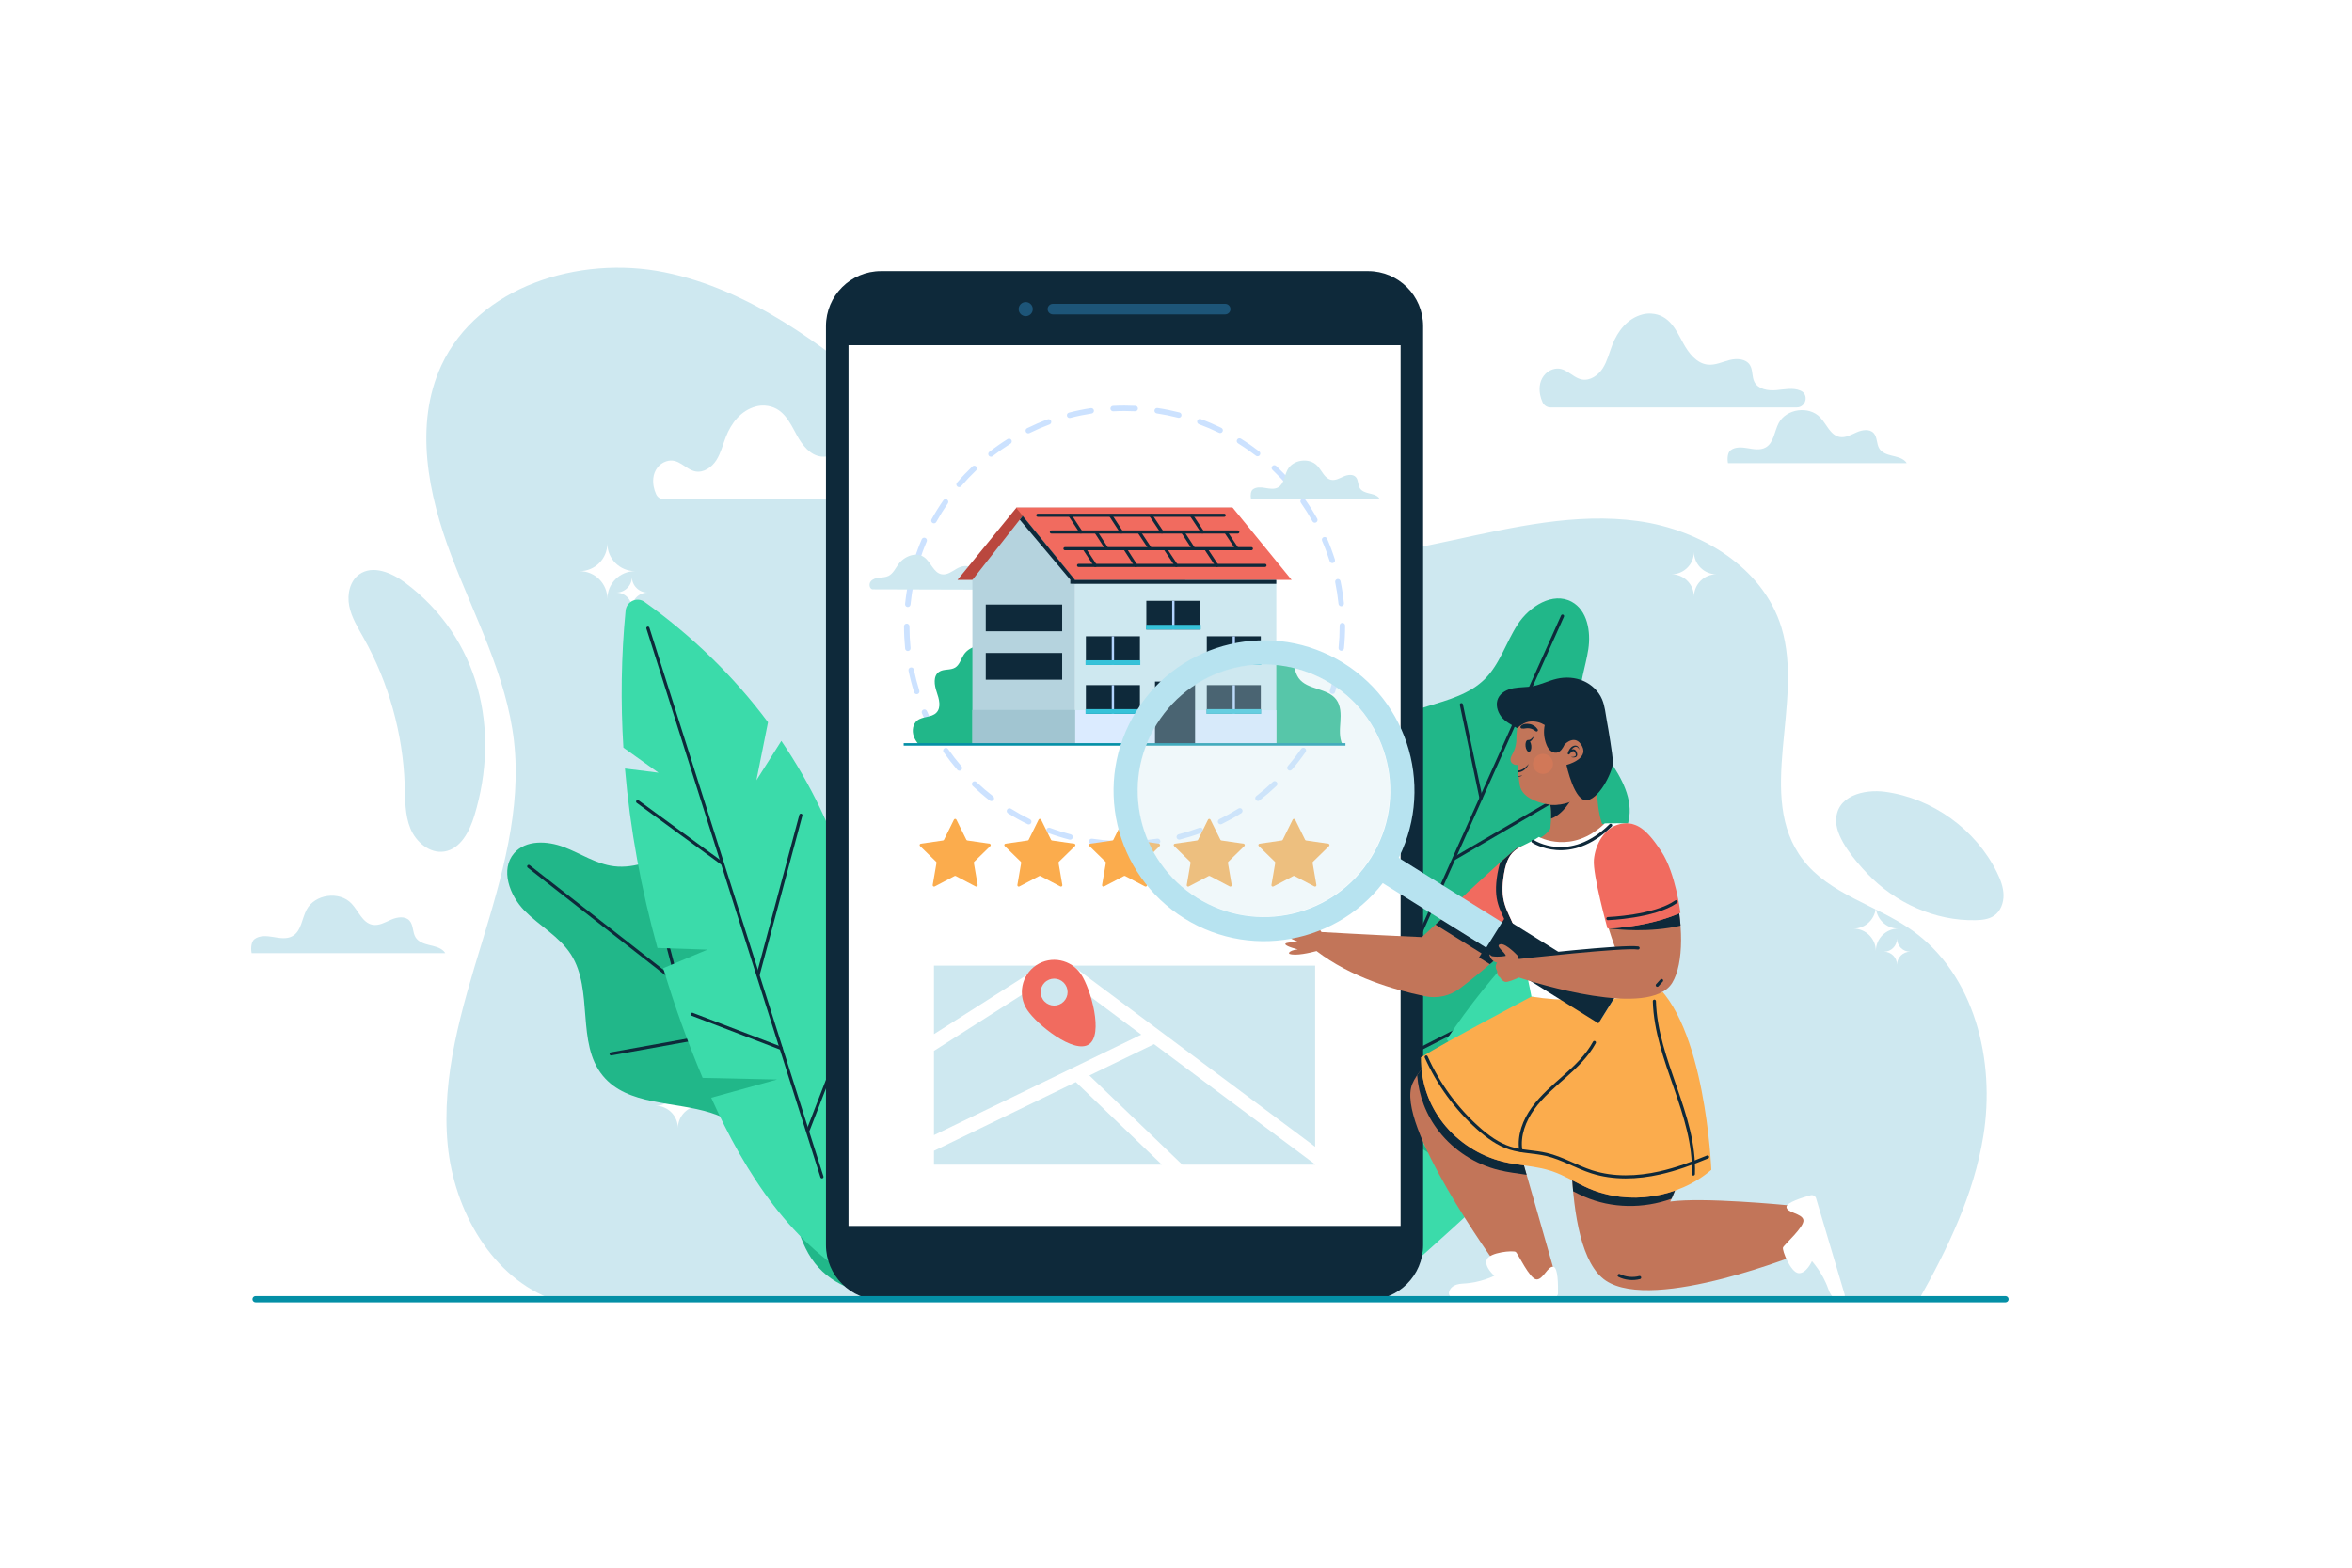 <?xml version="1.0" encoding="utf-8"?>
<!-- Generator: Adobe Illustrator 27.5.0, SVG Export Plug-In . SVG Version: 6.00 Build 0)  -->
<svg version="1.1" xmlns="http://www.w3.org/2000/svg" xmlns:xlink="http://www.w3.org/1999/xlink" x="0px" y="0px"
	 viewBox="0 0 750 500" style="enable-background:new 0 0 750 500;" xml:space="preserve">
<g id="BACKGROUND">
	<rect style="fill:#FFFFFF;" width="750" height="500"/>
</g>
<g id="OBJECTS">
	<g>
		<path style="fill:#CEE8F0;" d="M163.891,236.286c2.503,21.767-3.86,43.473-10.253,64.43s-12.965,42.558-10.885,64.369
			c2.008,21.06,14.187,42.594,33.964,49.556h435.11c9.32-16.521,17.563-33.663,20.598-52.268
			c3.935-24.123-2.812-51.608-22.779-65.706c-11.35-8.014-26.294-11.437-34.739-22.47c-15.382-20.096,0.552-49.916-6.859-74.114
			c-5.865-19.15-25.839-31.152-45.679-33.888c-19.84-2.737-39.855,1.944-59.433,6.163c-36.68,7.905-75.754,14.139-111.02,1.323
			c-26.045-9.464-47.323-28.391-68.607-46.136c-21.284-17.745-44.302-35.211-71.46-40.72c-27.158-5.508-59.424,4.564-71.097,29.696
			c-8.777,18.9-4.221,41.262,3.18,60.742C151.333,196.741,161.511,215.583,163.891,236.286z"/>
		<path style="fill:#CEE8F0;" d="M629.991,293.476c2.038-0.047,4.177-0.266,5.859-1.417c2.086-1.428,3.075-4.089,3.027-6.617
			c-0.048-2.527-0.994-4.951-2.11-7.219c-6.739-13.699-20.577-23.656-35.708-25.693c-6.492-0.874-15.838,1.191-15.545,9.593
			c0.195,5.601,6.269,12.651,9.911,16.482C604.298,287.938,617.031,293.776,629.991,293.476z"/>
		<path style="fill:#CEE8F0;" d="M151.273,260.121c-1.532,5.033-4.387,10.637-9.583,11.462c-4.648,0.738-9.034-2.993-10.821-7.347
			c-1.787-4.354-1.656-9.214-1.818-13.917c-0.565-16.345-5.088-32.54-13.073-46.813c-1.835-3.279-3.882-6.543-4.616-10.228
			c-0.734-3.685,0.174-7.99,3.258-10.137c4.339-3.021,10.326-0.457,14.565,2.703C152.908,203.524,159.632,232.658,151.273,260.121z"
			/>
	</g>
	<g>
		<path style="fill:#CEE8F0;" d="M494.447,129.938h78.499c2.959,0,3.953-4.096,1.258-5.317c-0.02-0.009-0.04-0.018-0.06-0.026
			c-2.41-1.038-5.161-0.379-7.774-0.152c-2.614,0.227-5.729-0.291-6.923-2.627c-0.853-1.669-0.442-3.809-1.441-5.395
			c-1.266-2.01-4.157-2.183-6.459-1.598s-4.558,1.706-6.922,1.477c-3.596-0.349-6.123-3.642-7.859-6.811
			c-2.309-4.214-4.404-9.111-10.242-9.472c-0.933-0.058-1.874,0.039-2.777,0.277c-4.835,1.274-7.885,5.312-9.602,9.676
			c-0.985,2.504-1.596,5.187-3.039,7.458c-1.443,2.271-4.046,4.103-6.689,3.6c-3.265-0.622-5.354-4.495-9.292-3.218
			c-2.329,0.755-3.898,2.934-4.132,5.372c-0.179,1.862,0.194,3.552,0.897,5.117C492.34,129.3,493.347,129.938,494.447,129.938z"/>
		<path style="fill:#FFFFFF;" d="M211.78,159.271h78.499c2.96,0,3.953-4.096,1.258-5.317c-0.02-0.009-0.04-0.018-0.06-0.026
			c-2.41-1.038-5.161-0.379-7.775-0.152c-2.614,0.227-5.729-0.29-6.922-2.627c-0.853-1.669-0.443-3.809-1.441-5.395
			c-1.266-2.01-4.157-2.183-6.459-1.598c-2.302,0.586-4.558,1.706-6.922,1.477c-3.596-0.349-6.123-3.642-7.859-6.811
			c-2.309-4.214-4.404-9.111-10.242-9.472c-0.932-0.058-1.874,0.039-2.777,0.277c-4.835,1.274-7.885,5.312-9.602,9.676
			c-0.985,2.504-1.596,5.187-3.039,7.458c-1.443,2.27-4.046,4.103-6.689,3.6c-3.265-0.622-5.354-4.495-9.293-3.218
			c-2.329,0.755-3.898,2.934-4.132,5.372c-0.179,1.862,0.194,3.552,0.897,5.117C209.673,158.633,210.681,159.271,211.78,159.271z"/>
		<g>
			<path style="fill:#CEE8F0;" d="M608,147.723c-0.139-0.24-0.306-0.461-0.502-0.648c-1.124-1.074-2.746-1.389-4.257-1.753
				c-1.511-0.364-3.129-0.916-3.956-2.232c-0.945-1.504-0.606-3.645-1.808-4.953c-1.302-1.419-3.63-1.047-5.395-0.276
				c-1.765,0.771-3.583,1.856-5.476,1.504c-2.951-0.548-4.127-4.052-6.187-6.236c-3.57-3.785-10.817-2.793-13.237,1.813
				c-1.397,2.659-1.539,6.306-4.157,7.777c-1.683,0.945-3.762,0.569-5.664,0.243c-1.902-0.326-4.06-0.513-5.568,0.692
				c-0.853,0.682-1.085,2.546-0.778,4.07H608z"/>
		</g>
		<g>
			<g>
				<path style="fill:#CEE8F0;" d="M141.974,304c-0.15-0.26-0.332-0.5-0.544-0.703c-1.218-1.163-2.975-1.505-4.612-1.899
					c-1.637-0.394-3.39-0.993-4.286-2.419c-1.023-1.629-0.657-3.949-1.958-5.366c-1.411-1.537-3.933-1.134-5.844-0.299
					c-1.912,0.835-3.882,2.01-5.933,1.629c-3.197-0.594-4.471-4.39-6.702-6.756c-3.867-4.101-11.719-3.026-14.341,1.964
					c-1.514,2.88-1.667,6.832-4.504,8.426c-1.823,1.024-4.076,0.616-6.137,0.263c-2.061-0.353-4.399-0.556-6.032,0.749
					c-0.924,0.739-1.175,2.758-0.843,4.41H141.974z"/>
			</g>
		</g>
	</g>
	<g>
		<path style="fill:#FFFFFF;" d="M193.667,191L193.667,191c0-4.878-3.955-8.833-8.833-8.833l0,0c4.878,0,8.833-3.955,8.833-8.833
			l0,0c0,4.879,3.955,8.833,8.833,8.833l0,0C197.621,182.167,193.667,186.122,193.667,191z"/>
		<path style="fill:#FFFFFF;" d="M540.167,190.333L540.167,190.333c0-3.958-3.209-7.167-7.167-7.167l0,0
			c3.958,0,7.167-3.209,7.167-7.167l0,0c0,3.958,3.209,7.167,7.167,7.167l0,0C543.375,183.167,540.167,186.375,540.167,190.333z"/>
		<path style="fill:#FFFFFF;" d="M598.167,303.333L598.167,303.333c0-3.958-3.209-7.167-7.167-7.167l0,0
			c3.958,0,7.167-3.209,7.167-7.167l0,0c0,3.958,3.209,7.167,7.167,7.167l0,0C601.375,296.167,598.167,299.375,598.167,303.333z"/>
		<path style="fill:#FFFFFF;" d="M604.917,307.708L604.917,307.708c0-2.301-1.865-4.167-4.167-4.167l0,0
			c2.301,0,4.167-1.865,4.167-4.167l0,0c0,2.301,1.865,4.167,4.167,4.167l0,0C606.782,303.542,604.917,305.407,604.917,307.708z"/>
		<path style="fill:#FFFFFF;" d="M216.167,359.833L216.167,359.833c0-3.958-3.209-7.167-7.167-7.167l0,0
			c3.958,0,7.167-3.209,7.167-7.167l0,0c0,3.958,3.209,7.167,7.167,7.167l0,0C219.375,352.667,216.167,355.875,216.167,359.833z"/>
		<path style="fill:#FFFFFF;" d="M272.667,181.833L272.667,181.833c0-3.958-3.209-7.167-7.167-7.167l0,0
			c3.958,0,7.167-3.209,7.167-7.167l0,0c0,3.958,3.209,7.167,7.167,7.167l0,0C275.875,174.667,272.667,177.875,272.667,181.833z"/>
		<path style="fill:#FFFFFF;" d="M267.833,187.167L267.833,187.167c0-1.841-1.492-3.333-3.333-3.333l0,0
			c1.841,0,3.333-1.492,3.333-3.333l0,0c0,1.841,1.492,3.333,3.333,3.333l0,0C269.326,183.833,267.833,185.326,267.833,187.167z"/>
		<path style="fill:#FFFFFF;" d="M201.5,194L201.5,194c0-2.761-2.239-5-5-5l0,0c2.761,0,5-2.239,5-5l0,0c0,2.761,2.239,5,5,5l0,0
			C203.739,189,201.5,191.239,201.5,194z"/>
	</g>
	<g>
		<g>
			<g>
				<g>
					<path style="fill:#21B789;" d="M389.557,340.856c-2.682-9.191-1.726-19.862,4.364-27.249
						c6.443-7.815,17.098-10.595,25.207-16.662c8.179-6.12,13.606-15.786,14.574-25.955c1.176-12.36-3.492-26.49,4.186-36.248
						c8.348-10.609,25.974-8.636,35.561-18.141c4.855-4.814,6.801-11.778,10.537-17.505c3.735-5.726,11.188-10.432,17.195-7.167
						c5.007,2.722,6.147,9.492,5.303,15.128c-0.844,5.636-3.076,11.162-2.558,16.837c0.634,6.952,5.229,12.787,9.22,18.514
						c3.99,5.727,7.687,12.543,6.194,19.362c-1.419,6.486-7.157,11.077-12.927,14.362c-5.77,3.285-12.12,5.962-16.514,10.94
						c-4.808,5.449-6.598,12.962-6.968,20.219c-0.37,7.257,0.507,14.53,0.247,21.792c-0.462,12.879-4.689,25.781-12.891,35.722
						c-8.202,9.941-20.52,16.67-33.401,17.062C414.659,382.545,395.428,360.973,389.557,340.856z"/>
					<g>
						
							<line style="fill:none;stroke:#0E293A;stroke-linecap:round;stroke-linejoin:round;stroke-miterlimit:10;" x1="498.25" y1="196.5" x2="420.845" y2="369.337"/>
						
							<line style="fill:none;stroke:#0E293A;stroke-linecap:round;stroke-linejoin:round;stroke-miterlimit:10;" x1="466" y1="224.75" x2="472.25" y2="254.5"/>
						
							<line style="fill:none;stroke:#0E293A;stroke-linecap:round;stroke-linejoin:round;stroke-miterlimit:10;" x1="510.75" y1="246.375" x2="463.875" y2="273.75"/>
						<path style="fill:none;stroke:#0E293A;stroke-linecap:round;stroke-linejoin:round;stroke-miterlimit:10;" d="
							M434.375,280.875c0.125,0.375,9.625,36,9.625,36"/>
						
							<line style="fill:none;stroke:#0E293A;stroke-linecap:round;stroke-linejoin:round;stroke-miterlimit:10;" x1="479.125" y1="321.125" x2="431.5" y2="345.5"/>
					</g>
				</g>
				<path style="fill:#3BDBAA;" d="M498.242,352.605c5.942-9.341,10.276-19.448,13.06-29.966l-9.685,1.465l10.816-6.154
					c2.577-11.782,3.257-24.004,2.101-36.187c-0.184-1.935-2.414-2.943-3.999-1.816c-7.846,5.579-15.206,11.795-22.068,18.534
					l0.856,9.039l-3.962-5.913c-8.911,9.161-16.933,19.215-24.024,29.899l6.627,8.172l-9.039-4.467
					c-4.386,6.904-8.387,14.053-12,21.376l10.008,12.054l-11.978-7.955c-7.323,15.804-12.527,33.557-8.518,50.126
					c0.455,1.882,2.767,2.589,4.19,1.276C460.785,393.493,483.607,375.613,498.242,352.605z"/>
			</g>
			<g>
				<g>
					<path style="fill:#21B789;" d="M285.556,413.009c-9.551,0.655-19.771-2.56-25.686-10.089
						c-6.257-7.964-6.694-18.968-10.888-28.187c-4.23-9.298-12.511-16.667-22.239-19.786c-11.823-3.792-26.624-2.253-34.515-11.84
						c-8.579-10.423-2.883-27.22-10.118-38.617c-3.664-5.772-10.052-9.163-14.847-14.036c-4.795-4.873-7.799-13.16-3.324-18.329
						c3.729-4.309,10.587-3.976,15.912-1.946s10.246,5.391,15.901,6.099c6.926,0.867,13.609-2.375,20.057-5.048
						c6.448-2.674,13.897-4.827,20.239-1.911c6.032,2.773,9.291,9.36,11.266,15.699c1.975,6.339,3.233,13.115,7.157,18.471
						c4.294,5.862,11.251,9.216,18.262,11.13s14.303,2.611,21.341,4.418c12.483,3.205,24.182,10.093,32.139,20.231
						c7.957,10.137,11.898,23.609,9.526,36.277C331.648,397.401,306.463,411.576,285.556,413.009z"/>
					
						<line style="fill:none;stroke:#0E293A;stroke-linecap:round;stroke-linejoin:round;stroke-miterlimit:10;" x1="168.595" y1="276.337" x2="317.375" y2="392.75"/>
					
						<line style="fill:none;stroke:#0E293A;stroke-linecap:round;stroke-linejoin:round;stroke-miterlimit:10;" x1="207.25" y1="279.875" x2="216" y2="313.25"/>
					
						<line style="fill:none;stroke:#0E293A;stroke-linecap:round;stroke-linejoin:round;stroke-miterlimit:10;" x1="194.875" y1="336.125" x2="235.75" y2="328.75"/>
					
						<line style="fill:none;stroke:#0E293A;stroke-linecap:round;stroke-linejoin:round;stroke-miterlimit:10;" x1="268.375" y1="319" x2="273.625" y2="358.375"/>
					<path style="fill:none;stroke:#0E293A;stroke-linecap:round;stroke-linejoin:round;stroke-miterlimit:10;" d="M264.625,383.5
						c0.375,0.125,33.25-6.125,33.25-6.125"/>
				</g>
				<g>
					<path style="fill:#3BDBAA;" d="M270.493,281.048c-4.794-16.09-12.063-31.099-21.343-44.74l-7.948,12.549l3.701-18.505
						c-10.934-14.661-24.256-27.588-39.36-38.371c-2.4-1.713-5.771-0.159-6.055,2.775c-1.408,14.53-1.603,29.14-0.704,43.697
						l11.204,8.003l-10.709-1.339c1.637,19.312,5.179,38.492,10.369,57.231l15.947,0.532l-14.1,5.913
						c3.549,11.885,7.761,23.573,12.557,34.989l23.753,0.516l-21.015,5.813c10.824,24.094,25.985,47.7,48.948,59.575
						c2.608,1.349,5.715-0.595,5.626-3.53C280.098,364.588,282.301,320.677,270.493,281.048z"/>
					
						<line style="fill:none;stroke:#0E293A;stroke-linecap:round;stroke-linejoin:round;stroke-miterlimit:10;" x1="206.595" y1="200.337" x2="262.095" y2="375.337"/>
					
						<line style="fill:none;stroke:#0E293A;stroke-linecap:round;stroke-linejoin:round;stroke-miterlimit:10;" x1="203.333" y1="255.667" x2="230.125" y2="275.25"/>
					<path style="fill:none;stroke:#0E293A;stroke-linecap:round;stroke-linejoin:round;stroke-miterlimit:10;" d="M255.375,260
						c-0.125,0.5-13.625,50.875-13.625,50.875"/>
					
						<line style="fill:none;stroke:#0E293A;stroke-linecap:round;stroke-linejoin:round;stroke-miterlimit:10;" x1="220.75" y1="323.5" x2="249.125" y2="334.375"/>
					
						<line style="fill:none;stroke:#0E293A;stroke-linecap:round;stroke-linejoin:round;stroke-miterlimit:10;" x1="272.5" y1="322.25" x2="257.625" y2="360.625"/>
				</g>
			</g>
		</g>
		<g>
			<path style="fill:#0E293A;" d="M436.249,414.641H280.94c-9.696,0-17.557-7.86-17.557-17.557V104.022
				c0-9.696,7.86-17.557,17.557-17.557h155.309c9.696,0,17.557,7.86,17.557,17.557v293.062
				C453.806,406.78,445.946,414.641,436.249,414.641z"/>
			<rect x="270.569" y="110.099" style="fill:#FFFFFF;" width="176.051" height="280.907"/>
			<g>
				<g>
					<g>
						<path style="fill:#CCE2FF;" d="M355.117,269.917c-0.014,0-0.029-0.001-0.043-0.001c-2.369-0.116-4.754-0.355-7.087-0.708
							c-0.474-0.072-0.8-0.514-0.728-0.988c0.072-0.475,0.517-0.801,0.988-0.728c2.276,0.344,4.601,0.577,6.912,0.69
							c0.479,0.023,0.848,0.431,0.825,0.91C355.961,269.555,355.576,269.917,355.117,269.917z M362.149,269.914
							c-0.46,0-0.843-0.361-0.866-0.825c-0.024-0.479,0.345-0.887,0.823-0.911c2.311-0.117,4.637-0.352,6.911-0.699
							c0.475-0.072,0.918,0.254,0.989,0.728c0.073,0.474-0.254,0.917-0.728,0.989c-2.332,0.355-4.716,0.597-7.085,0.716
							C362.179,269.913,362.164,269.914,362.149,269.914z M341.226,267.813c-0.072,0-0.145-0.009-0.217-0.027
							c-2.293-0.591-4.581-1.306-6.8-2.127c-0.449-0.166-0.68-0.666-0.513-1.116c0.167-0.449,0.666-0.677,1.116-0.513
							c2.163,0.801,4.394,1.498,6.63,2.073c0.464,0.12,0.744,0.593,0.625,1.058C341.965,267.552,341.612,267.813,341.226,267.813z
							 M376.039,267.793c-0.386,0-0.739-0.26-0.84-0.651c-0.12-0.464,0.159-0.938,0.623-1.058c2.237-0.579,4.466-1.278,6.627-2.08
							c0.447-0.168,0.949,0.062,1.116,0.512c0.167,0.449-0.062,0.949-0.512,1.116c-2.217,0.823-4.503,1.54-6.797,2.134
							C376.184,267.785,376.111,267.793,376.039,267.793z M328.043,262.94c-0.128,0-0.259-0.029-0.382-0.089
							c-2.126-1.042-4.221-2.206-6.229-3.458c-0.407-0.253-0.531-0.789-0.277-1.196c0.254-0.406,0.788-0.532,1.196-0.277
							c1.957,1.221,4,2.356,6.074,3.372c0.431,0.211,0.608,0.732,0.397,1.162C328.673,262.762,328.364,262.94,328.043,262.94z
							 M389.215,262.908c-0.321,0-0.629-0.178-0.78-0.485c-0.212-0.43-0.035-0.951,0.395-1.162c2.071-1.019,4.113-2.156,6.069-3.379
							c0.406-0.252,0.942-0.132,1.197,0.276c0.254,0.407,0.13,0.943-0.276,1.197c-2.006,1.254-4.1,2.419-6.223,3.464
							C389.474,262.879,389.343,262.908,389.215,262.908z M316.118,255.505c-0.186,0-0.373-0.06-0.531-0.182
							c-1.871-1.447-3.689-3.008-5.406-4.638c-0.347-0.33-0.362-0.88-0.031-1.228c0.33-0.348,0.881-0.362,1.227-0.032
							c1.674,1.59,3.448,3.112,5.273,4.524c0.379,0.293,0.449,0.838,0.155,1.218C316.635,255.389,316.378,255.505,316.118,255.505z
							 M401.129,255.46c-0.259,0-0.516-0.116-0.687-0.336c-0.294-0.379-0.225-0.925,0.154-1.219
							c1.822-1.413,3.595-2.937,5.268-4.528c0.349-0.331,0.897-0.318,1.228,0.03c0.331,0.348,0.317,0.897-0.03,1.227
							c-1.716,1.632-3.533,3.195-5.401,4.644C401.503,255.401,401.315,255.46,401.129,255.46z M305.928,245.83
							c-0.244,0-0.487-0.103-0.659-0.302c-1.546-1.796-3.015-3.689-4.368-5.626c-0.275-0.393-0.179-0.934,0.214-1.209
							c0.393-0.273,0.934-0.179,1.209,0.215c1.319,1.889,2.752,3.735,4.261,5.487c0.312,0.363,0.271,0.912-0.092,1.225
							C306.33,245.761,306.128,245.83,305.928,245.83z M411.31,245.775c-0.2,0-0.401-0.069-0.565-0.21
							c-0.364-0.312-0.406-0.86-0.093-1.224c1.505-1.751,2.937-3.6,4.256-5.492c0.273-0.394,0.814-0.491,1.209-0.216
							c0.393,0.274,0.49,0.815,0.216,1.209c-1.352,1.941-2.82,3.835-4.363,5.631C411.797,245.673,411.554,245.775,411.31,245.775z
							 M297.882,234.311c-0.305,0-0.6-0.161-0.759-0.446c-1.155-2.071-2.213-4.221-3.147-6.39c-0.19-0.44,0.014-0.951,0.454-1.141
							c0.441-0.189,0.952,0.014,1.141,0.454c0.91,2.115,1.943,4.211,3.069,6.23c0.234,0.419,0.083,0.948-0.336,1.181
							C298.17,234.275,298.025,234.311,297.882,234.311z M419.345,234.245c-0.143,0-0.288-0.035-0.421-0.11
							c-0.419-0.233-0.57-0.762-0.337-1.181c1.123-2.02,2.153-4.118,3.063-6.236c0.19-0.44,0.701-0.644,1.141-0.455
							c0.44,0.189,0.645,0.7,0.455,1.14c-0.933,2.171-1.99,4.322-3.141,6.394C419.946,234.084,419.65,234.245,419.345,234.245z
							 M292.323,221.407c-0.369,0-0.712-0.237-0.828-0.608c-0.71-2.256-1.311-4.576-1.788-6.895
							c-0.096-0.47,0.206-0.928,0.676-1.025c0.473-0.098,0.928,0.206,1.025,0.676c0.464,2.262,1.051,4.523,1.743,6.723
							c0.144,0.458-0.11,0.945-0.568,1.089C292.497,221.394,292.409,221.407,292.323,221.407z M424.891,221.333
							c-0.086,0-0.173-0.013-0.26-0.04c-0.458-0.143-0.712-0.63-0.569-1.088c0.69-2.199,1.273-4.462,1.736-6.726
							c0.096-0.47,0.554-0.772,1.025-0.677c0.47,0.096,0.773,0.554,0.677,1.024c-0.474,2.322-1.073,4.643-1.78,6.898
							C425.603,221.095,425.261,221.333,424.891,221.333z M289.492,207.645c-0.44,0-0.817-0.333-0.862-0.78
							c-0.238-2.344-0.361-4.736-0.364-7.112c0-0.479,0.388-0.868,0.868-0.869h0.001c0.479,0,0.868,0.388,0.868,0.867
							c0.002,2.318,0.122,4.652,0.354,6.938c0.049,0.477-0.299,0.903-0.776,0.952C289.552,207.643,289.521,207.645,289.492,207.645z
							 M427.706,207.566c-0.03,0-0.059-0.001-0.088-0.005c-0.477-0.048-0.825-0.473-0.777-0.95c0.229-2.287,0.346-4.621,0.346-6.938
							l-0.001-0.156c0-0.479,0.389-0.868,0.868-0.868c0.479,0,0.869,0.389,0.869,0.868v0.145c0.001,2.386-0.119,4.779-0.355,7.123
							C428.524,207.232,428.147,207.566,427.706,207.566z M289.479,193.595c-0.029,0-0.058-0.001-0.087-0.004
							c-0.477-0.047-0.825-0.473-0.778-0.95c0.234-2.357,0.59-4.726,1.061-7.043c0.095-0.469,0.551-0.774,1.023-0.678
							c0.47,0.095,0.774,0.553,0.678,1.023c-0.458,2.259-0.807,4.57-1.035,6.869C290.297,193.261,289.919,193.595,289.479,193.595z
							 M427.686,193.361c-0.44,0-0.816-0.333-0.862-0.78c-0.235-2.294-0.591-4.604-1.058-6.864
							c-0.097-0.469,0.205-0.929,0.675-1.026c0.468-0.096,0.929,0.205,1.025,0.675c0.479,2.318,0.844,4.686,1.085,7.039
							c0.049,0.477-0.298,0.903-0.775,0.952C427.746,193.36,427.716,193.361,427.686,193.361z M292.276,179.826
							c-0.086,0-0.173-0.013-0.259-0.04c-0.458-0.143-0.713-0.63-0.57-1.087c0.706-2.261,1.536-4.51,2.467-6.684
							c0.189-0.44,0.697-0.647,1.14-0.456c0.44,0.189,0.645,0.699,0.456,1.14c-0.908,2.12-1.716,4.313-2.405,6.517
							C292.99,179.588,292.646,179.826,292.276,179.826z M424.845,179.602c-0.368,0-0.711-0.237-0.828-0.607
							c-0.696-2.202-1.512-4.392-2.428-6.508c-0.19-0.441,0.013-0.951,0.453-1.142c0.443-0.192,0.952,0.013,1.142,0.452
							c0.938,2.17,1.775,4.416,2.489,6.674c0.145,0.457-0.109,0.945-0.566,1.089C425.02,179.589,424.931,179.602,424.845,179.602z
							 M297.806,166.907c-0.142,0-0.287-0.035-0.421-0.109c-0.419-0.233-0.571-0.761-0.338-1.18
							c1.147-2.068,2.414-4.102,3.765-6.047c0.275-0.395,0.814-0.491,1.209-0.217c0.393,0.274,0.49,0.815,0.217,1.208
							c-1.319,1.896-2.554,3.881-3.672,5.897C298.407,166.745,298.111,166.907,297.806,166.907z M419.272,166.705
							c-0.304,0-0.599-0.16-0.758-0.445c-1.128-2.016-2.37-3.996-3.692-5.884c-0.275-0.393-0.179-0.934,0.213-1.209
							c0.392-0.275,0.935-0.179,1.209,0.213c1.356,1.936,2.629,3.965,3.785,6.032c0.234,0.419,0.085,0.948-0.334,1.182
							C419.561,166.669,419.416,166.705,419.272,166.705z M305.828,155.368c-0.2,0-0.401-0.068-0.564-0.209
							c-0.364-0.312-0.406-0.86-0.094-1.225c1.54-1.798,3.19-3.537,4.901-5.168c0.348-0.331,0.896-0.318,1.228,0.03
							c0.331,0.347,0.317,0.897-0.029,1.227c-1.67,1.592-3.278,3.288-4.782,5.042C306.316,155.265,306.073,155.368,305.828,155.368z
							 M411.212,155.194c-0.244,0-0.486-0.102-0.658-0.301c-1.508-1.748-3.122-3.439-4.797-5.026
							c-0.348-0.329-0.363-0.879-0.033-1.227c0.329-0.349,0.879-0.363,1.227-0.033c1.717,1.626,3.372,3.36,4.918,5.152
							c0.313,0.363,0.273,0.911-0.09,1.225C411.615,155.125,411.413,155.194,411.212,155.194z M316,145.671
							c-0.259,0-0.515-0.115-0.686-0.335c-0.294-0.379-0.226-0.924,0.153-1.219c1.873-1.456,3.837-2.829,5.837-4.082
							c0.406-0.254,0.943-0.132,1.197,0.275c0.255,0.407,0.132,0.942-0.275,1.197c-1.951,1.222-3.866,2.562-5.693,3.981
							C316.374,145.611,316.186,145.671,316,145.671z M401.009,145.53c-0.185,0-0.372-0.059-0.53-0.181
							c-1.83-1.413-3.75-2.746-5.706-3.963c-0.408-0.253-0.532-0.789-0.279-1.196c0.253-0.407,0.79-0.531,1.195-0.279
							c2.006,1.247,3.974,2.614,5.851,4.063c0.38,0.293,0.449,0.838,0.156,1.218C401.527,145.413,401.269,145.53,401.009,145.53z
							 M327.906,138.211c-0.32,0-0.628-0.178-0.78-0.484c-0.212-0.43-0.036-0.951,0.395-1.163c2.124-1.047,4.324-1.997,6.54-2.822
							c0.445-0.168,0.949,0.061,1.117,0.511c0.167,0.449-0.062,0.949-0.511,1.117c-2.161,0.805-4.306,1.731-6.377,2.752
							C328.166,138.182,328.035,138.211,327.906,138.211z M389.074,138.108c-0.128,0-0.258-0.028-0.381-0.089
							c-2.075-1.015-4.224-1.933-6.388-2.73c-0.45-0.166-0.68-0.665-0.514-1.115c0.165-0.45,0.667-0.68,1.115-0.515
							c2.219,0.817,4.422,1.759,6.55,2.8c0.431,0.211,0.609,0.73,0.399,1.161C389.704,137.929,389.396,138.108,389.074,138.108z
							 M341.073,133.31c-0.386,0-0.738-0.259-0.84-0.65c-0.12-0.464,0.158-0.938,0.622-1.059c2.289-0.595,4.637-1.078,6.977-1.438
							c0.473-0.071,0.917,0.253,0.99,0.726c0.073,0.474-0.253,0.917-0.727,0.99c-2.282,0.35-4.57,0.822-6.803,1.402
							C341.219,133.301,341.146,133.31,341.073,133.31z M375.89,133.251c-0.071,0-0.144-0.009-0.216-0.027
							c-2.232-0.572-4.522-1.036-6.807-1.379c-0.475-0.071-0.801-0.513-0.73-0.987c0.072-0.475,0.516-0.8,0.988-0.73
							c2.343,0.352,4.692,0.828,6.981,1.414c0.464,0.119,0.745,0.592,0.625,1.057C376.629,132.991,376.277,133.251,375.89,133.251z
							 M354.96,131.174c-0.459,0-0.842-0.36-0.866-0.824c-0.025-0.479,0.344-0.887,0.823-0.912c1.215-0.062,2.446-0.094,3.66-0.094
							c0.006,0,0.012,0,0.019,0c1.146,0,2.304,0.028,3.442,0.083c0.479,0.023,0.849,0.43,0.825,0.909
							c-0.023,0.48-0.434,0.849-0.909,0.825c-1.11-0.053-2.24-0.081-3.358-0.081c-0.006,0-0.012,0-0.019,0
							c-1.184,0-2.384,0.031-3.57,0.092C354.991,131.174,354.976,131.174,354.96,131.174z"/>
					</g>
					<g>
						<g>
							<path style="fill:#CEE8F0;" d="M278.145,187.967c-0.953-0.316-1.111-1.733-0.491-2.523c0.62-0.79,1.686-1.067,2.683-1.182
								c0.998-0.114,2.039-0.123,2.943-0.559c1.52-0.732,2.247-2.439,3.244-3.8c1.846-2.521,5.611-3.992,8.164-2.191
								c2.179,1.537,2.982,4.997,5.609,5.454c1.728,0.3,3.296-0.921,4.81-1.805c1.515-0.884,3.738-1.344,4.796,0.054
								c0.48,0.635,0.569,1.501,1.051,2.134c0.745,0.979,2.178,1.101,3.39,0.893c1.212-0.208,2.416-0.66,3.637-0.511
								c1.221,0.149,1.743,2.954,1.47,4.154L278.145,187.967z"/>
							<path style="fill:#CEE8F0;" d="M439.905,159.06c-0.1-0.173-0.22-0.332-0.361-0.467c-0.809-0.772-1.976-0.999-3.063-1.261
								s-2.251-0.659-2.846-1.606c-0.68-1.082-0.436-2.622-1.3-3.564c-0.937-1.021-2.612-0.753-3.881-0.198
								c-1.27,0.555-2.578,1.335-3.94,1.082c-2.123-0.394-2.969-2.915-4.451-4.486c-2.568-2.723-7.782-2.009-9.523,1.304
								c-1.005,1.913-1.107,4.537-2.991,5.595c-1.211,0.68-2.707,0.409-4.075,0.175c-1.369-0.235-2.921-0.369-4.006,0.498
								c-0.614,0.491-0.781,1.832-0.56,2.928H439.905z"/>
						</g>
						<g>
							<g>
								<path style="fill:#21B789;" d="M292.915,237.423h30.923c-0.951-3.344-0.856-6.911-0.644-10.393
									c0.224-3.694,0.563-7.434-0.13-11.069c-0.693-3.635-2.593-7.232-5.827-9.032c-3.233-1.799-7.885-1.214-9.91,1.884
									c-0.913,1.397-1.325,3.238-2.748,4.108c-1.535,0.939-3.681,0.356-5.165,1.373c-1.917,1.314-1.481,4.228-0.723,6.425
									c0.758,2.197,1.519,4.934-0.107,6.595c-1.55,1.584-4.343,1.095-6.085,2.466c-1.425,1.121-1.73,3.251-1.155,4.971
									C291.674,235.742,292.243,236.618,292.915,237.423z"/>
								<path style="fill:#21B789;" d="M402.305,209.084c1.229-1.278,3.058-1.954,4.822-1.78c1.765,0.173,3.427,1.191,4.384,2.684
									c1.227,1.915,1.282,4.423,2.594,6.281c2.704,3.832,9.201,3.085,12.001,6.848c1.463,1.966,1.477,4.626,1.313,7.071
									c-0.165,2.445-0.423,5.025,0.636,7.235h-28.61L402.305,209.084z"/>
								<g>
									<polygon style="fill:#BA473E;" points="305.32,184.958 377.886,184.958 392.995,161.924 324.113,161.924 									"/>
									<polygon style="fill:#B5D3DE;" points="342.832,237.423 310.077,237.423 310.077,184.963 326.188,164.458 342.832,184.963 
																			"/>
									<rect x="342.811" y="184.963" style="fill:#CEE8F0;" width="64.177" height="52.46"/>
									<polygon style="fill:#F16B5F;" points="411.869,184.958 342.787,184.958 323.995,161.924 393.076,161.924 									"/>
									<rect x="342.811" y="226.505" style="fill:#DBEBFF;" width="64.177" height="10.918"/>
									<rect x="310.077" y="226.438" style="fill:#A1C5D1;" width="32.754" height="10.985"/>
									<rect x="368.305" y="217.384" style="fill:#0E293A;" width="12.782" height="20.039"/>
									<rect x="314.338" y="192.818" style="fill:#0E293A;" width="24.366" height="8.521"/>
									<rect x="314.338" y="208.263" style="fill:#0E293A;" width="24.366" height="8.521"/>
									<g>
										<g>
											<g>
												<g>
													<rect x="346.267" y="202.938" style="fill:#0E293A;" width="17.229" height="9.154"/>
													<rect x="354.511" y="202.938" style="fill:#B3D4FF;" width="0.741" height="9.154"/>
													<rect x="346.144" y="210.59" style="fill:#36C2D9;" width="17.476" height="1.502"/>
												</g>
											</g>
											<g>
												<g>
													<rect x="384.814" y="202.938" style="fill:#0E293A;" width="17.229" height="9.154"/>
													<rect x="393.057" y="202.938" style="fill:#B3D4FF;" width="0.741" height="9.154"/>
													<rect x="384.69" y="210.59" style="fill:#36C2D9;" width="17.476" height="1.502"/>
												</g>
											</g>
										</g>
										<g>
											<g>
												<g>
													<rect x="346.267" y="218.516" style="fill:#0E293A;" width="17.229" height="9.154"/>
													<rect x="354.511" y="218.516" style="fill:#B3D4FF;" width="0.741" height="9.154"/>
													<rect x="346.144" y="226.168" style="fill:#36C2D9;" width="17.476" height="1.502"/>
												</g>
											</g>
											<g>
												<g>
													<rect x="384.814" y="218.516" style="fill:#0E293A;" width="17.229" height="9.154"/>
													<rect x="393.057" y="218.516" style="fill:#B3D4FF;" width="0.741" height="9.154"/>
													<rect x="384.69" y="226.168" style="fill:#36C2D9;" width="17.476" height="1.502"/>
												</g>
											</g>
										</g>
										<g>
											<g>
												<rect x="365.541" y="191.62" style="fill:#0E293A;" width="17.229" height="9.154"/>
												<rect x="373.784" y="191.62" style="fill:#B3D4FF;" width="0.741" height="9.154"/>
												<rect x="365.417" y="199.272" style="fill:#36C2D9;" width="17.476" height="1.502"/>
											</g>
										</g>
									</g>
									<g>
										<polygon style="fill:#0E293A;" points="326.124,164.542 342.777,184.954 343.406,185.713 342.788,186.208 
											341.289,186.184 341.301,184.92 325.173,165.743 										"/>
										<rect x="342.788" y="184.958" style="fill:#0E293A;" width="64.183" height="1.25"/>
										<g>
											<g>
												<path style="fill:#0E293A;" d="M390.375,164.837h-59.447c-0.276,0-0.5-0.224-0.5-0.5c0-0.276,0.224-0.5,0.5-0.5h59.447
													c0.276,0,0.5,0.224,0.5,0.5C390.875,164.613,390.651,164.837,390.375,164.837z"/>
											</g>
											<g>
												<path style="fill:#0E293A;" d="M394.708,170.17h-59.447c-0.276,0-0.5-0.224-0.5-0.5s0.224-0.5,0.5-0.5h59.447
													c0.276,0,0.5,0.224,0.5,0.5S394.984,170.17,394.708,170.17z"/>
											</g>
											<g>
												<path style="fill:#0E293A;" d="M399.041,175.503h-59.446c-0.276,0-0.5-0.224-0.5-0.5c0-0.276,0.224-0.5,0.5-0.5h59.446
													c0.276,0,0.5,0.224,0.5,0.5C399.541,175.279,399.317,175.503,399.041,175.503z"/>
											</g>
											<g>
												<path style="fill:#0E293A;" d="M403.375,180.837h-59.447c-0.276,0-0.5-0.224-0.5-0.5c0-0.276,0.224-0.5,0.5-0.5h59.447
													c0.276,0,0.5,0.224,0.5,0.5C403.875,180.613,403.651,180.837,403.375,180.837z"/>
											</g>
											<g>
												<path style="fill:#0E293A;" d="M344.679,170.17c-0.163,0-0.323-0.08-0.418-0.226l-3.417-5.209
													c-0.151-0.231-0.087-0.541,0.144-0.692c0.231-0.151,0.542-0.086,0.692,0.144l3.417,5.209
													c0.151,0.231,0.087,0.541-0.144,0.692C344.868,170.144,344.773,170.17,344.679,170.17z"/>
											</g>
											<g>
												<path style="fill:#0E293A;" d="M357.595,170.17c-0.164,0-0.324-0.08-0.419-0.228l-3.333-5.125
													c-0.151-0.231-0.085-0.541,0.146-0.691c0.232-0.152,0.542-0.085,0.691,0.146l3.333,5.125
													c0.151,0.231,0.085,0.541-0.146,0.691C357.783,170.144,357.688,170.17,357.595,170.17z"/>
											</g>
											<g>
												<path style="fill:#0E293A;" d="M352.929,175.503c-0.164,0-0.325-0.08-0.42-0.229l-3.333-5.166
													c-0.15-0.232-0.083-0.542,0.149-0.691c0.231-0.151,0.541-0.084,0.691,0.149l3.333,5.167
													c0.15,0.232,0.083,0.542-0.149,0.691C353.116,175.477,353.021,175.503,352.929,175.503z"/>
											</g>
											<g>
												<path style="fill:#0E293A;" d="M366.762,175.503c-0.162,0-0.321-0.079-0.417-0.224l-3.334-5.042
													c-0.152-0.23-0.089-0.54,0.142-0.693c0.23-0.153,0.541-0.09,0.692,0.141l3.334,5.042
													c0.152,0.23,0.089,0.541-0.142,0.693C366.952,175.476,366.856,175.503,366.762,175.503z"/>
											</g>
											<g>
												<path style="fill:#0E293A;" d="M380.595,175.503c-0.163,0-0.324-0.08-0.42-0.228l-3.375-5.208
													c-0.149-0.232-0.084-0.541,0.148-0.691c0.23-0.149,0.541-0.085,0.691,0.147l3.375,5.208
													c0.149,0.232,0.084,0.542-0.148,0.692C380.782,175.477,380.688,175.503,380.595,175.503z"/>
											</g>
											<g>
												<path style="fill:#0E293A;" d="M394.428,175.503c-0.162,0-0.321-0.079-0.417-0.224l-3.333-5.042
													c-0.152-0.23-0.089-0.54,0.142-0.693c0.23-0.153,0.54-0.09,0.692,0.141l3.333,5.042c0.152,0.23,0.089,0.541-0.142,0.693
													C394.618,175.476,394.522,175.503,394.428,175.503z"/>
											</g>
											<g>
												<path style="fill:#0E293A;" d="M370.512,170.17c-0.161,0-0.32-0.079-0.417-0.224l-3.459-5.208
													c-0.152-0.23-0.09-0.541,0.141-0.693c0.228-0.153,0.539-0.092,0.693,0.14l3.459,5.208
													c0.152,0.23,0.09,0.541-0.141,0.693C370.703,170.143,370.607,170.17,370.512,170.17z"/>
											</g>
											<g>
												<path style="fill:#0E293A;" d="M383.428,170.17c-0.162,0-0.321-0.079-0.417-0.224l-3.416-5.167
													c-0.152-0.231-0.089-0.541,0.142-0.693c0.229-0.153,0.54-0.09,0.692,0.141l3.416,5.167
													c0.152,0.23,0.089,0.541-0.142,0.693C383.618,170.143,383.522,170.17,383.428,170.17z"/>
											</g>
											<g>
												<path style="fill:#0E293A;" d="M349.262,180.837c-0.163,0-0.322-0.079-0.418-0.225l-3.375-5.125
													c-0.152-0.23-0.088-0.54,0.143-0.692c0.23-0.15,0.541-0.088,0.692,0.143l3.375,5.125c0.152,0.23,0.088,0.54-0.143,0.692
													C349.452,180.81,349.356,180.837,349.262,180.837z"/>
											</g>
											<g>
												<path style="fill:#0E293A;" d="M362.178,180.837c-0.163,0-0.324-0.08-0.42-0.228l-3.374-5.208
													c-0.15-0.232-0.084-0.542,0.147-0.691c0.232-0.151,0.541-0.084,0.691,0.147l3.375,5.209
													c0.149,0.232,0.084,0.541-0.148,0.691C362.365,180.811,362.271,180.837,362.178,180.837z"/>
											</g>
											<g>
												<path style="fill:#0E293A;" d="M375.095,180.837c-0.161,0-0.319-0.078-0.416-0.223l-3.417-5.125
													c-0.153-0.229-0.091-0.54,0.139-0.693c0.227-0.153,0.539-0.092,0.693,0.139l3.417,5.125
													c0.153,0.23,0.091,0.54-0.139,0.693C375.287,180.809,375.19,180.837,375.095,180.837z"/>
											</g>
											<g>
												<path style="fill:#0E293A;" d="M388.012,180.837c-0.162,0-0.321-0.079-0.418-0.225l-3.375-5.125
													c-0.151-0.23-0.088-0.54,0.143-0.692c0.229-0.152,0.539-0.09,0.693,0.143l3.375,5.125
													c0.151,0.23,0.088,0.54-0.143,0.692C388.202,180.81,388.106,180.837,388.012,180.837z"/>
											</g>
										</g>
									</g>
								</g>
								<g>
									<g>
										<rect x="288.16" y="237.023" style="fill:#048FA6;" width="140.871" height="0.799"/>
									</g>
								</g>
							</g>
						</g>
					</g>
					<g>
						<g>
							<path style="fill:#FBAC4D;" d="M304.98,261.418l3.162,6.406c0.064,0.13,0.189,0.22,0.332,0.241l7.07,1.027
								c0.362,0.053,0.506,0.497,0.245,0.753l-5.116,4.987c-0.104,0.101-0.151,0.247-0.127,0.391l1.208,7.041
								c0.062,0.36-0.316,0.635-0.64,0.465l-6.323-3.324c-0.129-0.068-0.282-0.068-0.411,0l-6.323,3.324
								c-0.324,0.17-0.702-0.105-0.64-0.465l1.208-7.041c0.025-0.143-0.023-0.289-0.127-0.391l-5.116-4.987
								c-0.262-0.255-0.117-0.7,0.245-0.753l7.07-1.027c0.144-0.021,0.268-0.111,0.332-0.241l3.162-6.406
								C304.351,261.09,304.818,261.09,304.98,261.418z"/>
							<path style="fill:#FBAC4D;" d="M331.985,261.418l3.162,6.406c0.064,0.13,0.188,0.22,0.332,0.241l7.07,1.027
								c0.362,0.053,0.506,0.497,0.244,0.753l-5.116,4.987c-0.104,0.101-0.151,0.247-0.127,0.391l1.208,7.041
								c0.062,0.36-0.317,0.635-0.64,0.465l-6.323-3.324c-0.129-0.068-0.282-0.068-0.411,0l-6.323,3.324
								c-0.324,0.17-0.702-0.105-0.64-0.465l1.208-7.041c0.025-0.143-0.023-0.289-0.127-0.391l-5.116-4.987
								c-0.262-0.255-0.117-0.7,0.244-0.753l7.07-1.027c0.144-0.021,0.268-0.111,0.332-0.241l3.162-6.406
								C331.356,261.09,331.823,261.09,331.985,261.418z"/>
							<path style="fill:#FBAC4D;" d="M358.99,261.418l3.162,6.406c0.064,0.13,0.188,0.22,0.332,0.241l7.07,1.027
								c0.362,0.053,0.506,0.497,0.245,0.753l-5.116,4.987c-0.104,0.101-0.151,0.247-0.127,0.391l1.208,7.041
								c0.062,0.36-0.316,0.635-0.64,0.465l-6.324-3.324c-0.129-0.068-0.282-0.068-0.411,0l-6.324,3.324
								c-0.324,0.17-0.702-0.105-0.64-0.465l1.208-7.041c0.025-0.143-0.023-0.289-0.127-0.391l-5.116-4.987
								c-0.262-0.255-0.117-0.7,0.245-0.753l7.07-1.027c0.144-0.021,0.268-0.111,0.332-0.241l3.162-6.406
								C358.361,261.09,358.828,261.09,358.99,261.418z"/>
							<path style="fill:#FBAC4D;" d="M385.995,261.418l3.162,6.406c0.064,0.13,0.188,0.22,0.332,0.241l7.07,1.027
								c0.362,0.053,0.506,0.497,0.245,0.753l-5.116,4.987c-0.104,0.101-0.152,0.247-0.127,0.391l1.208,7.041
								c0.062,0.36-0.316,0.635-0.64,0.465l-6.323-3.324c-0.129-0.068-0.282-0.068-0.411,0l-6.323,3.324
								c-0.324,0.17-0.702-0.105-0.64-0.465l1.208-7.041c0.025-0.143-0.023-0.289-0.127-0.391l-5.116-4.987
								c-0.262-0.255-0.117-0.7,0.245-0.753l7.07-1.027c0.144-0.021,0.268-0.111,0.332-0.241l3.162-6.406
								C385.366,261.09,385.833,261.09,385.995,261.418z"/>
							<path style="fill:#FBAC4D;" d="M413,261.418l3.162,6.406c0.064,0.13,0.189,0.22,0.332,0.241l7.07,1.027
								c0.362,0.053,0.506,0.497,0.245,0.753l-5.116,4.987c-0.104,0.101-0.151,0.247-0.127,0.391l1.208,7.041
								c0.062,0.36-0.316,0.635-0.64,0.465l-6.323-3.324c-0.129-0.068-0.282-0.068-0.411,0l-6.323,3.324
								c-0.324,0.17-0.702-0.105-0.64-0.465l1.208-7.041c0.025-0.143-0.023-0.289-0.127-0.391l-5.116-4.987
								c-0.262-0.255-0.117-0.7,0.245-0.753l7.07-1.027c0.144-0.021,0.268-0.111,0.332-0.241l3.162-6.406
								C412.371,261.09,412.839,261.09,413,261.418z"/>
						</g>
					</g>
				</g>
				<g>
					<g>
						<polygon style="fill:#CEE8F0;" points="337.224,310.057 297.818,335.162 297.818,362.042 363.929,329.988 						"/>
						<polygon style="fill:#CEE8F0;" points="419.371,365.748 419.371,307.983 341.973,307.983 						"/>
						<polygon style="fill:#CEE8F0;" points="343.055,345.113 297.818,367.046 297.818,371.461 370.501,371.461 						"/>
						<polygon style="fill:#CEE8F0;" points="367.994,333.021 347.375,343.018 377.002,371.461 419.371,371.461 419.371,371.366 
													"/>
						<polygon style="fill:#CEE8F0;" points="332.101,307.983 297.818,307.983 297.818,329.824 						"/>
					</g>
					<path style="fill:#F16B5F;" d="M330.448,307.845c-4.736,3.146-6.026,9.535-2.88,14.272s14.914,14.125,19.651,10.98
						c4.736-3.146,0.647-17.635-2.499-22.371C341.574,305.989,335.184,304.7,330.448,307.845z M338.517,319.994
						c-1.974,1.311-4.636,0.773-5.947-1.2c-1.311-1.974-0.773-4.636,1.2-5.947c1.973-1.311,4.636-0.773,5.947,1.2
						C341.028,316.021,340.49,318.684,338.517,319.994z"/>
				</g>
			</g>
			<g>
				<circle style="fill:#1D5578;" cx="327.081" cy="98.586" r="2.251"/>
				<path style="fill:#1D5578;" d="M390.671,100.274h-54.924c-0.932,0-1.688-0.756-1.688-1.688l0,0c0-0.932,0.756-1.688,1.688-1.688
					h54.924c0.932,0,1.688,0.756,1.688,1.688l0,0C392.359,99.519,391.603,100.274,390.671,100.274z"/>
			</g>
		</g>
	</g>
	<g>
		<g>
			<g>
				<g>
					<g>
						<path style="fill:#C27559;" d="M491.561,317.302c0,0-35.467,14.672-41.217,28.422c-5.383,12.873,25.167,55.543,29.088,60.936
							c-2.992,1.756-9.341,4.973-14.726,4.276c-0.409-0.053-0.83,0.088-1.073,0.422c-0.188,0.259-0.34,0.611-0.302,1.033h32.5
							c0.053-0.143,0.096-0.29,0.118-0.447c0.187-1.291,0.299-4.256-0.492-6.968l0.013-0.002c0,0-12.383-43.413-13.129-45.707
							c0,0,26.254-1.543,28.004-10.043C512.095,340.725,498.778,315.88,491.561,317.302z"/>
						<path style="fill:#0E293A;" d="M486.805,374.685c-2.94-0.45-5.91-0.78-8.79-1.48c-7.5-1.82-14.36-6.23-19.13-12.3
							c-4.14-5.27-6.45-11.4-6.99-17.97c0.42-0.61,0.89-1.23,1.41-1.84c0.65,6.26,2.95,12.11,6.91,17.15
							c4.78,6.07,11.63,10.47,19.13,12.29c2.17,0.53,4.39,0.84,6.6,1.16C486.225,372.665,486.515,373.655,486.805,374.685z"/>
					</g>
					<path style="fill:#FFFFFF;" d="M476.511,406.891c0,0-3.333-2.833-2.417-5.167c0.917-2.333,8.5-3,9.25-2.417
						c0.75,0.583,4.417,8.583,6.583,8.75c2.167,0.167,3.667-4.5,5.5-4c1.387,0.378,1.439,5.816,1.381,8.439
						c-0.017,0.777-0.654,1.395-1.431,1.395H463.46c-0.901,0-1.59-0.822-1.409-1.704c0.249-1.213,1.233-2.653,4.46-2.796
						C472.178,409.141,476.511,406.891,476.511,406.891z"/>
				</g>
				<g>
					<g>
						<path style="fill:#C27559;" d="M584.498,411.757c0.349,0.083,0.705,0.16,1.065,0.233c-0.074-0.253-0.148-0.506-0.223-0.759
							c-2.607-8.84-4.648-18.079-8.867-26.321c-0.24-0.468-0.361-0.927-0.422-1.375c-1.109,0.147-3.29,0.323-5.293,0.931
							c-1.664-0.164-27.759-2.693-38.165-1.241c0,0,13.75-27,2-53.75c0,0-24.75-0.5-32.75,15c0,0-5.25,53.75,10.25,64
							c15.5,10.25,62.757-8.962,62.757-8.962S582.241,405.208,584.498,411.757z"/>
						<g>
							<path style="fill:#0E293A;" d="M534.115,379.735c-0.44,1.11-0.82,1.98-1.09,2.58c-8.93,3.23-19.09,3.15-27.82-0.65
								c-1.21-0.52-2.39-1.11-3.57-1.72c-0.11-1.16-0.2-2.33-0.27-3.5c1.71,0.88,3.41,1.79,5.17,2.56
								C515.185,382.755,525.245,382.875,534.115,379.735z"/>
							<path style="fill:none;stroke:#0E293A;stroke-linecap:round;stroke-linejoin:round;stroke-miterlimit:10;" d="M516.308,406.8
								c2.005,0.99,4.37,1.229,6.534,0.662"/>
						</g>
					</g>
					<path style="fill:#FFFFFF;" d="M577.768,402.274c0,0-1.767,4.002-4.265,3.788c-2.498-0.214-5.296-7.294-4.951-8.179
						c0.346-0.885,6.971-6.678,6.513-8.802c-0.457-2.125-5.358-2.234-5.4-4.133c-0.032-1.438,5.166-3.035,7.696-3.727
						c0.75-0.205,1.523,0.23,1.744,0.975l9.088,30.597c0.257,0.863-0.336,1.758-1.233,1.836c-1.234,0.107-2.894-0.426-3.95-3.479
						C581.159,405.788,577.768,402.274,577.768,402.274z"/>
				</g>
			</g>
			<g>
				<path style="fill:#FBAC4D;" d="M488.345,317.85c0,0-27.25,14.375-35.25,19.375c-0.001,7.723,2.349,14.945,7.122,21.017
					s11.626,10.476,19.132,12.297c5.152,1.25,10.574,1.32,15.596,3.018c4.048,1.369,7.675,3.743,11.595,5.445
					c12.763,5.543,28.596,3.16,39.162-5.895c0,0-1.827-47.157-19.217-60.27C526.485,312.837,512.345,320.475,488.345,317.85z"/>
				<g>
					<path style="fill:none;stroke:#0E293A;stroke-linecap:round;stroke-linejoin:round;stroke-miterlimit:10;" d="M508.418,332.486
						c-2.287,4.216-5.828,7.597-9.412,10.784c-3.584,3.187-7.309,6.297-10.125,10.18c-2.816,3.883-4.67,8.718-3.941,13.459"/>
					<path style="fill:none;stroke:#0E293A;stroke-linecap:round;stroke-linejoin:round;stroke-miterlimit:10;" d="M527.544,319.321
						c0.536,18.929,13.167,36.2,12.431,55.122"/>
					<path style="fill:none;stroke:#0E293A;stroke-linecap:round;stroke-linejoin:round;stroke-miterlimit:10;" d="M454.789,337.127
						c3.835,8.59,9.496,16.36,16.498,22.642c3.035,2.723,6.401,5.213,10.292,6.432c3.73,1.169,7.736,1.107,11.543,1.997
						c5.03,1.176,9.533,3.964,14.452,5.542c6.979,2.239,14.575,1.951,21.726,0.342c5.221-1.175,10.252-3.027,15.204-5.076"/>
				</g>
			</g>
		</g>
		<g>
			<g>
				<path style="fill:#C27559;" d="M478.31,293.98c-3.016-3.237-6.163-6.471-9.239-9.781c-4.544,4.403-10.008,9.504-15.654,14.682
					c-16.824-0.74-31.244-1.572-32.015-1.618c-0.008,0-0.006,0-0.01,0c-1.728-2.757-3.643-4.095-4.612-4.735
					c-0.741-0.49-1.174-0.037-1.387,0.342c-0.108,0.193-0.075,0.441,0.066,0.553c0.674,0.535,1.828,1.89,1.697,2.708
					c-0.148,0.922-5.939-1.473-6.365-0.348c-0.171,0.451,3.862,2.329,3.862,2.329s-4.627-0.833-4.517,0.01
					c0.11,0.844,4.084,2.374,4.084,2.374s-4.705-0.088-4.344,0.678c0.362,0.768,3.969,1.611,3.969,1.611
					c-1.744,0.218-2.439,0.655-2.717,0.968c-0.132,0.148-0.103,0.409,0.053,0.47c1.923,0.757,6.666-0.363,8.681-0.898l-0.001,0.004
					l-0.008,0.031c5.349,4.069,11.468,7.221,17.942,9.657c5.391,2.033,11.027,3.571,16.662,4.736
					c3.874,0.801,7.914-0.115,11.069-2.501c6.915-5.228,13.046-10.676,18.048-15.36c0.019-0.018,0.036-0.034,0.055-0.052
					C481.871,297.872,480.108,295.909,478.31,293.98z"/>
				<g>
					<g>
						<path style="fill:#F16B5F;" d="M466.095,286.35c0,0,6.5,12.875,15.375,16c0,0,18.5-12.625,16.875-24.25
							s-12.375-8.625-14.125-7.875S466.095,286.35,466.095,286.35z"/>
						<path style="fill:#0E293A;" d="M477.055,305.815c-0.65,0.57-1.3,1.14-1.97,1.71l-3.45-2.15l0.81-1.3l-14.7-9.18
							c0.63-0.59,1.26-1.17,1.89-1.75l14.62,9.12l-0.81,1.29L477.055,305.815z"/>
					</g>
					<path style="fill:#0E293A;" d="M482.845,295.605c0.48,1.16,0.99,2.76,1.5,4.58c-0.67,0.54-1.26,0.98-1.72,1.33
						c-0.05-0.2-0.1-0.4-0.15-0.59c0.37-0.35,0.74-0.69,1.1-1.03c0.02-0.02,0.04-0.04,0.06-0.06c-0.74-0.82-1.47-1.64-2.22-2.46
						c-0.22-0.66-0.44-1.26-0.65-1.77c-2.38-5.76-4.75-8.13-3.25-17c0.24-1.43,0.54-2.6,0.9-3.57c2.83-2.53,5.2-4.55,5.8-4.81
						c0.22-0.09,0.57-0.22,1.03-0.35c-2.77,1.43-4.69,3.06-5.65,8.73C478.095,287.475,480.475,289.845,482.845,295.605z"/>
				</g>
			</g>
			<g>
				<g>
					<path style="fill:#C27559;" d="M527.614,275.242c-0.113-6.342-2.69-9.332-5.204-10.767c-1.779-1.015-3.959-1.403-6.073-1.237
						c-2.24,0.176-4.034-0.062-5.479-0.494c-2.277-6.466-1.725-17.53-1.643-19.02c0.01-0.06,0.01-0.11,0.01-0.16l-15.59,11.28
						c0.33,0.44,0.56,1.05,0.71,1.78v0.01c0.28,1.28,0.32,2.9,0.26,4.46c-0.01,0.23-0.02,0.46-0.03,0.68
						c-0.054,0.927-0.139,1.803-0.227,2.551c-1.619,2.522-4.285,3.407-8.339,5.938c-5.632,3.517-6.057,12.319-3.482,21.345
						c2.775,9.721,9.034,25.694,9.034,25.694l34.923-4.465C523.558,302.978,527.859,288.998,527.614,275.242z"/>
					<path style="fill:#0E293A;" d="M501.155,254.665c0,0-2.42,4.9-6.55,6.43c0.06-1.56,0.02-3.18-0.26-4.46
						C494.345,256.635,498.595,257.035,501.155,254.665z"/>
				</g>
				<g>
					<path style="fill:#FFFFFF;" d="M490.72,266.933c0,0,10.5,5.792,21-4.333c0,0,8.5-0.25,9.75,0.5s7,3,7.5,15.125
						s-1.25,34.5,1.25,38.25c0,0-22.75,4.5-41.875,1.375c0,0-3.125-16.5-5.5-22.25s-4.75-8.125-3.25-17
						S484.97,270.766,490.72,266.933z"/>
					<path style="fill:none;stroke:#0E293A;stroke-linecap:round;stroke-linejoin:round;stroke-miterlimit:10;" d="M488.845,268.35
						c0,0,11.75,7.75,24.75-5.125"/>
				</g>
			</g>
			<g>
				<g>
					<g>
						<path style="fill:#B7E3F0;" d="M362.369,226.803c-14.03,22.477-7.183,52.071,15.294,66.102
							c22.477,14.03,52.071,7.183,66.102-15.294c14.03-22.477,7.183-52.071-15.293-66.102
							C405.994,197.479,376.399,204.326,362.369,226.803z M437.227,273.53c-11.776,18.866-36.617,24.613-55.483,12.837
							c-18.866-11.776-24.613-36.617-12.837-55.483c11.777-18.866,36.617-24.613,55.483-12.837
							C443.256,229.823,449.003,254.664,437.227,273.53z"/>
						
							<ellipse transform="matrix(0.885 -0.465 0.465 0.885 -71.047 216.334)" style="opacity:0.31;fill:#CEE8F0;" cx="403.067" cy="252.207" rx="40.269" ry="40.269"/>
					</g>
					
						<rect x="472.011" y="255.061" transform="matrix(0.529 -0.848 0.848 0.529 -28.666 544.754)" style="fill:#B7E3F0;" width="9.537" height="86.318"/>
					
						<rect x="488.792" y="288.067" transform="matrix(0.529 -0.848 0.848 0.529 -29.744 565.663)" style="fill:#0E293A;" width="12.588" height="43.159"/>
				</g>
				<g>
					<g>
						<path style="fill:#C27559;" d="M516.72,263.225c-15.625,3.125-1.631,39.132-1.631,39.132l-30.635,2.998
							c0,0-4.109-4.63-6.046-4.192s1.869,2.839,1.716,3.701c0,0-2.091,0.487-4.403,0.112l-0.813-0.625c0,0,0.25,2.188,2.5,2.688
							c0,0-1,1.188,0,2.625c0,0-0.063,1.75,0.875,2c0,0,0.688,1.313,1.75,1.5c0.766,0.135,3.083-0.831,4.322-1.383
							c4.734,1.557,41.732,13.273,48.866,1.695C540.845,301.1,532.345,260.1,516.72,263.225z"/>
						<g>
							<path style="fill:#0E293A;" d="M535.885,295.225c-9.75,2.31-20.08,1.23-22.7,0.9c2.56-0.12,13.01-0.82,22.28-4.82
								C535.645,292.615,535.785,293.935,535.885,295.225z"/>
							<path style="fill:none;stroke:#0E293A;stroke-linecap:round;stroke-linejoin:round;stroke-miterlimit:10;" d="
								M528.47,314.225c0.458-0.5,0.917-1,1.375-1.5"/>
							<path style="fill:none;stroke:#0E293A;stroke-linecap:round;stroke-linejoin:round;stroke-miterlimit:10;" d="
								M484.453,305.355c0,0,33.516-3.755,37.891-3.005"/>
						</g>
					</g>
					<g>
						<path style="fill:#F16B5F;" d="M512.595,296.141c0,0,12.5-0.25,23.25-5c0,0-1.5-12.667-6.083-19.583
							c-4.583-6.917-7.917-9.833-13.083-8.75c-5.167,1.083-8,6.667-8.417,11.417C507.845,278.975,512.595,296.141,512.595,296.141z"
							/>
						<path style="fill:none;stroke:#0E293A;stroke-linecap:round;stroke-linejoin:round;stroke-miterlimit:10;" d="M512.72,292.975
							c0,0,14.833-0.542,21.75-5.375"/>
					</g>
				</g>
			</g>
		</g>
		<g>
			<g>
				<path style="fill:#C27559;" d="M503.965,224.045c-7.87-5.4-17.88-2.04-19.41,3.8c-0.719,2.756-1.01,5.726-1.047,8.739
					c-0.13,1.264-0.486,2.505-1.075,3.631c-0.232,0.444-0.5,0.874-0.651,1.351c-0.152,0.477-0.175,1.022,0.073,1.458
					c0.368,0.648,1.3,1.119,2,0.914c0.056,0.614,0.105,1.236,0.171,1.837c0.02,0.19,0.04,0.37,0.06,0.55
					c0.05,0.4,0.09,0.8,0.14,1.19c0.01,0.07,0.02,0.14,0.02,0.21c0.04,0.3,0.07,0.6,0.11,0.89c0.03,0.21,0.05,0.41,0.08,0.62
					c0.11,0.88,0.25,1.78,0.64,2.59c1.5,3.08,6.32,4.54,9.49,4.83c4.07,0.37,7.96-1.14,10.78-4.09c2.33-2.43,3.62-5.66,3.88-9.01
					C509.655,238.105,509.605,227.915,503.965,224.045z"/>
				<g>
					<g>
						<path style="fill:#D17858;" d="M495.205,243.267c0.202,1.756-1.059,3.344-2.815,3.545c-1.756,0.202-3.344-1.059-3.545-2.815
							c-0.202-1.756,1.059-3.344,2.815-3.545C493.416,240.25,495.003,241.511,495.205,243.267z"/>
					</g>
					<g>
						<g>
							<path style="fill:#0E293A;" d="M486.461,238.018c0.119,1.038,0.627,1.833,1.134,1.775c0.507-0.058,0.822-0.947,0.703-1.986
								c-0.119-1.038-0.627-1.833-1.134-1.775C486.656,236.091,486.342,236.98,486.461,238.018z"/>
							<path style="fill:#0E293A;" d="M488.77,235.131c-0.337,0.498-0.871,0.876-1.388,0.915c-0.188,0.014-0.33,0.178-0.316,0.367
								c0.014,0.188,0.178,0.33,0.367,0.316c0.03-0.002,0.059-0.008,0.087-0.018l0.017-0.006c0.361-0.128,0.671-0.346,0.904-0.607
								c0.236-0.263,0.409-0.551,0.529-0.874c0.021-0.057-0.008-0.121-0.065-0.142c-0.049-0.018-0.102,0-0.13,0.042L488.77,235.131z
								"/>
						</g>
					</g>
					<g>
						<path style="fill:#0E293A;" d="M487.505,243.665c-0.16,0.31-0.34,0.61-0.52,0.91c-0.23,0.27-0.44,0.57-0.71,0.8
							c-0.53,0.5-1.23,0.84-1.97,0.94c-0.07,0.01-0.15,0.02-0.22,0.01c-0.02-0.18-0.04-0.36-0.06-0.55c0.07,0,0.14-0.01,0.21-0.02
							c0.63-0.08,1.23-0.33,1.76-0.72c0.28-0.18,0.51-0.43,0.78-0.64C487.015,244.155,487.245,243.905,487.505,243.665z"/>
						<path style="fill:#0E293A;" d="M485.405,247.285c-0.24,0.25-0.58,0.38-0.93,0.43c-0.08,0.01-0.15,0.01-0.23,0.01
							c0-0.07-0.01-0.14-0.02-0.21c0.08,0.01,0.15,0,0.22-0.01C484.775,247.475,485.075,247.375,485.405,247.285z"/>
					</g>
					<g>
						<path style="fill:#0E293A;" d="M484.949,231.585c0.385-0.43,0.856-0.609,1.363-0.69c0.504-0.069,1.03-0.07,1.54,0.041
							c0.513,0.095,1.002,0.321,1.422,0.611c0.435,0.277,0.764,0.671,1.045,1.063c0.142,0.199,0.096,0.475-0.102,0.617
							c-0.159,0.114-0.368,0.107-0.518-0.001l-0.041-0.03c-0.331-0.241-0.647-0.466-0.99-0.616
							c-0.332-0.172-0.692-0.246-1.049-0.296c-0.359-0.041-0.728-0.043-1.097,0.019c-0.365,0.055-0.753,0.118-1.167,0.066
							l-0.119-0.015c-0.254-0.032-0.434-0.264-0.402-0.518C484.847,231.738,484.888,231.652,484.949,231.585z"/>
					</g>
					<path style="fill:#0E293A;" d="M503.616,239.158c-0.039-0.433-0.213-0.897-0.633-1.188c-0.443-0.285-1.016-0.188-1.434,0.026
						c-0.446,0.214-0.79,0.576-1.049,0.967c-0.266,0.396-0.444,0.812-0.574,1.283c-0.047,0.168,0.052,0.342,0.22,0.388
						c0.127,0.035,0.257-0.012,0.333-0.11l0.018-0.024c0.27-0.346,0.616-0.721,0.967-0.865c0.176-0.068,0.312-0.078,0.448-0.002
						c0.141,0.077,0.263,0.26,0.372,0.452c0.207,0.394,0.359,0.865,0.03,1.096c-0.345,0.252-0.891,0.263-1.38,0.255
						c0.478,0.147,1,0.258,1.553,0.03c0.279-0.127,0.472-0.483,0.457-0.783c-0.006-0.301-0.08-0.566-0.185-0.822
						c-0.108-0.253-0.25-0.518-0.533-0.717c-0.288-0.204-0.704-0.212-0.985-0.088c-0.574,0.247-0.937,0.637-1.264,1.079l0.571,0.255
						c0.205-0.753,0.592-1.556,1.236-1.972c0.323-0.202,0.717-0.332,1.061-0.187C503.203,238.366,503.454,238.758,503.616,239.158z"
						/>
				</g>
			</g>
			<path style="fill:#0E293A;" d="M506.22,255.225c-4.167,0.833-6.708-11.25-6.708-11.25s7.167-1.833,4.991-5.966
				c-2.176-4.132-5.566-0.591-5.566-0.591c-0.548,1.141-1.271,2.42-2.518,2.638c-0.761,0.133-1.552-0.195-2.117-0.722
				c-0.565-0.527-0.933-1.232-1.213-1.953c-0.754-1.942-0.933-4.104-0.508-6.143c-1.395-0.85-2.924-1.24-4.553-1.118
				c-1.629,0.122-3.013,1.057-4.266,2.105c-1.78-1.073-3.806-2.033-5.064-3.687c-1.258-1.654-1.862-3.968-0.974-5.846
				c0.869-1.84,2.926-2.832,4.927-3.202c2.001-0.37,4.067-0.262,6.069-0.626c2.659-0.483,5.107-1.78,7.742-2.379
				c2.79-0.635,5.788-0.451,8.415,0.682c2.628,1.133,4.856,3.238,5.981,5.869c0.932,2.179,1.093,4.596,1.538,6.925
				c0.466,2.441,1.798,10.534,1.949,13.014C514.496,245.455,510.386,254.391,506.22,255.225z"/>
		</g>
	</g>
	<g>
		<g>
			<path style="fill:#048FA6;" d="M639.5,415.375h-558c-0.552,0-1-0.447-1-1s0.448-1,1-1h558c0.553,0,1,0.447,1,1
				S640.053,415.375,639.5,415.375z"/>
		</g>
	</g>
</g>
<!-- <g id="DESIGNED_BY_FREEPIK">
	<g id="XMLID_258_">
		<g id="XMLID_287_">
			<g id="XMLID_306_">
				<path id="XMLID_314_" style="fill:#A5B7C6;" d="M385.104,465.465c-0.433,0.443-0.804,0.932-1.108,1.453l-0.465-0.241
					c-0.067-0.297-0.35-0.502-0.659-0.466c-0.331,0.039-0.567,0.339-0.529,0.67c0.039,0.331,0.339,0.567,0.67,0.528
					c0.066-0.007,0.127-0.025,0.184-0.052l0.451,0.234c-0.251,0.554-0.433,1.139-0.539,1.743l0.747,0.132
					c0.229-1.306,0.85-2.507,1.792-3.473L385.104,465.465z"/>
				<path id="XMLID_313_" style="fill:#A5B7C6;" d="M390.591,463.164c-0.171,0-0.341,0.006-0.509,0.017l-0.074-0.626
					c0.188-0.149,0.296-0.389,0.266-0.645c-0.046-0.393-0.402-0.674-0.795-0.628c-0.394,0.046-0.675,0.402-0.628,0.796
					c0.03,0.254,0.189,0.461,0.404,0.563l0.073,0.624c-0.714,0.116-1.402,0.332-2.06,0.646l0.327,0.685
					c0.935-0.447,1.941-0.674,2.995-0.674c0.497,0,0.993,0.053,1.476,0.158l0.16-0.741
					C391.692,463.222,391.142,463.164,390.591,463.164z"/>
				<path id="XMLID_312_" style="fill:#A5B7C6;" d="M397.194,465.711c0.331-0.04,0.566-0.341,0.525-0.672
					c-0.04-0.331-0.341-0.566-0.672-0.525c-0.31,0.038-0.535,0.304-0.53,0.608l-0.416,0.363c-0.418-0.43-0.89-0.813-1.407-1.14
					l-0.404,0.642c1.135,0.715,2.021,1.727,2.564,2.925l0.69-0.313c-0.251-0.554-0.567-1.071-0.942-1.545l0.402-0.351
					C397.065,465.715,397.128,465.719,397.194,465.711z"/>
				<path id="XMLID_311_" style="fill:#A5B7C6;" d="M390.044,473.372c-0.386,0.023-0.775,0.035-1.157,0.035
					c-0.88,0-1.733-0.061-2.478-0.18c-0.391-0.062-0.846-0.154-1.271-0.292c1.047,1.861,3.069,3.125,5.389,3.125
					c2.855,0,5.263-1.916,5.949-4.503c-0.682,0.449-1.505,0.825-2.458,1.122C392.838,473.047,391.463,473.287,390.044,473.372z"/>
				<path id="XMLID_307_" style="fill:#A5B7C6;" d="M390.591,464.68c-3.352,0-6.079,2.666-6.079,5.943
					c0,0.425,0.046,0.849,0.137,1.261c0.674,0.483,2.706,0.891,5.348,0.731c2.88-0.174,5.297-0.958,6.672-2.159
					c-0.005-0.194-0.02-0.39-0.045-0.581C396.244,466.914,393.65,464.68,390.591,464.68z M388.432,471.195
					c-1.02,0-1.85-0.83-1.85-1.85c0-1.021,0.83-1.851,1.85-1.851c1.02,0,1.85,0.83,1.85,1.851
					C390.282,470.365,389.452,471.195,388.432,471.195z M393.169,470.287c-0.75,0-1.36-0.61-1.36-1.36s0.61-1.36,1.36-1.36
					s1.36,0.61,1.36,1.36S393.919,470.287,393.169,470.287z"/>
			</g>
			<path id="XMLID_304_" style="fill:#A5B7C6;" d="M406.595,466.547c-0.295-0.116-0.806-0.31-1.383-0.238
				c-0.551,0.069-0.844,0.341-0.844,1.007v0.866h2.229v1.717h-2.229v5.455h-1.932v-5.455h-1.339v-1.717h1.339v-0.889
				c0-1.68,0.896-2.782,2.568-2.782c0.643,0,1.157,0.121,1.59,0.308V466.547z"/>
			<path id="XMLID_302_" style="fill:#A5B7C6;" d="M411.297,469.878c-0.177-0.029-0.357-0.046-0.525-0.046
				c-0.896,0-1.51,0.548-1.51,1.613v3.908h-1.933v-7.172h1.873v0.784c0.451-0.673,1.14-0.977,2.02-0.977
				c0.414,0,0.848,0.128,1.095,0.337L411.297,469.878z"/>
			<path id="XMLID_299_" style="fill:#A5B7C6;" d="M418.965,471.757c0,0.222-0.016,0.488-0.037,0.651h-5.085
				c0.207,1.036,0.933,1.487,1.843,1.487c0.622,0,1.295-0.252,1.813-0.689l1.133,1.243c-0.814,0.748-1.851,1.089-3.057,1.089
				c-2.198,0-3.724-1.496-3.724-3.753c0-2.258,1.48-3.797,3.627-3.797C417.543,467.99,418.958,469.522,418.965,471.757z
				 M413.851,471.091h3.175c-0.178-0.918-0.732-1.437-1.561-1.437C414.554,469.655,414.021,470.203,413.851,471.091z"/>
			<path id="XMLID_296_" style="fill:#A5B7C6;" d="M426.619,471.757c0,0.222-0.016,0.488-0.037,0.651h-5.085
				c0.207,1.036,0.933,1.487,1.843,1.487c0.622,0,1.296-0.252,1.814-0.689l1.133,1.243c-0.814,0.748-1.851,1.089-3.058,1.089
				c-2.198,0-3.723-1.496-3.723-3.753c0-2.258,1.48-3.797,3.627-3.797C425.197,467.99,426.611,469.522,426.619,471.757z
				 M421.504,471.091h3.175c-0.178-0.918-0.733-1.437-1.562-1.437C422.208,469.655,421.674,470.203,421.504,471.091z"/>
			<path id="XMLID_293_" style="fill:#A5B7C6;" d="M434.964,471.764c0,2.154-1.495,3.775-3.472,3.775
				c-0.962,0-1.643-0.378-2.109-0.933v3.708h-1.925v-10.133h1.888v0.792c0.467-0.585,1.154-0.984,2.139-0.984
				C433.469,467.99,434.964,469.611,434.964,471.764z M429.287,471.764c0,1.133,0.748,1.977,1.844,1.977
				c1.14,0,1.85-0.881,1.85-1.977c0-1.095-0.71-1.976-1.85-1.976C430.035,469.789,429.287,470.632,429.287,471.764z"/>
			<path id="XMLID_290_" style="fill:#A5B7C6;" d="M438.068,465.836c0,0.696-0.541,1.229-1.236,1.229
				c-0.696,0-1.229-0.533-1.229-1.229c0-0.695,0.532-1.243,1.229-1.243C437.527,464.592,438.068,465.14,438.068,465.836z
				 M437.808,475.354h-1.932v-7.172h1.932V475.354z"/>
			<path id="XMLID_288_" style="fill:#A5B7C6;" d="M441.032,470.736l2.702-2.554h2.368l-3.478,3.375l3.501,3.797h-2.376
				l-2.717-2.901v2.901H439.1v-10.658h1.932V470.736z"/>
		</g>
		<g id="XMLID_259_">
			<path id="XMLID_284_" style="fill:#A5B7C6;" d="M309.412,475.29v-1.055c-0.527,0.718-1.391,1.23-2.387,1.23
				c-1.846,0-3.149-1.406-3.149-3.706c0-2.256,1.289-3.721,3.149-3.721c0.952,0,1.816,0.469,2.387,1.245v-3.765h1.099v9.771H309.412
				z M309.412,473.371v-3.208c-0.395-0.615-1.245-1.143-2.124-1.143c-1.42,0-2.27,1.172-2.27,2.739c0,1.567,0.85,2.725,2.27,2.725
				C308.167,474.484,309.017,473.986,309.412,473.371z"/>
			<path id="XMLID_281_" style="fill:#A5B7C6;" d="M311.932,471.745c0-2.051,1.465-3.706,3.486-3.706
				c2.139,0,3.398,1.67,3.398,3.794v0.278h-5.727c0.088,1.333,1.025,2.446,2.549,2.446c0.806,0,1.626-0.322,2.182-0.894l0.527,0.718
				c-0.703,0.703-1.655,1.084-2.812,1.084C313.44,475.465,311.932,473.957,311.932,471.745z M315.403,468.947
				c-1.509,0-2.256,1.274-2.314,2.358h4.644C317.718,470.25,317.015,468.947,315.403,468.947z"/>
			<path id="XMLID_279_" style="fill:#A5B7C6;" d="M319.607,474.352l0.571-0.791c0.469,0.542,1.362,1.011,2.329,1.011
				c1.084,0,1.67-0.513,1.67-1.216c0-1.714-4.38-0.659-4.38-3.281c0-1.099,0.952-2.036,2.636-2.036c1.202,0,2.051,0.454,2.623,1.025
				l-0.513,0.762c-0.424-0.513-1.201-0.894-2.109-0.894c-0.966,0-1.567,0.483-1.567,1.113c0,1.553,4.379,0.527,4.379,3.281
				c0,1.187-0.952,2.139-2.783,2.139C321.306,475.465,320.325,475.114,319.607,474.352z"/>
			<path id="XMLID_276_" style="fill:#A5B7C6;" d="M326.477,466.471c0-0.41,0.337-0.747,0.732-0.747c0.41,0,0.747,0.337,0.747,0.747
				c0,0.41-0.337,0.732-0.747,0.732C326.814,467.204,326.477,466.881,326.477,466.471z M326.667,475.29v-7.075h1.099v7.075H326.667z
				"/>
			<path id="XMLID_273_" style="fill:#A5B7C6;" d="M329.582,477.106l0.556-0.82c0.586,0.703,1.289,0.967,2.3,0.967
				c1.172,0,2.271-0.571,2.271-2.124v-1.011c-0.513,0.718-1.377,1.26-2.373,1.26c-1.846,0-3.149-1.377-3.149-3.662
				c0-2.271,1.289-3.677,3.149-3.677c0.952,0,1.802,0.469,2.373,1.245v-1.069h1.099v6.87c0,2.344-1.641,3.076-3.369,3.076
				C331.237,478.161,330.417,477.925,329.582,477.106z M334.708,473.253v-3.091c-0.381-0.615-1.23-1.143-2.109-1.143
				c-1.421,0-2.27,1.128-2.27,2.695c0,1.553,0.849,2.695,2.27,2.695C333.478,474.411,334.328,473.869,334.708,473.253z"/>
			<path id="XMLID_271_" style="fill:#A5B7C6;" d="M342.413,475.29v-4.629c0-1.245-0.63-1.641-1.582-1.641
				c-0.864,0-1.685,0.527-2.094,1.099v5.171h-1.099v-7.075h1.099v1.025c0.498-0.586,1.464-1.201,2.519-1.201
				c1.479,0,2.256,0.747,2.256,2.285v4.966H342.413z"/>
			<path id="XMLID_268_" style="fill:#A5B7C6;" d="M344.932,471.745c0-2.051,1.465-3.706,3.486-3.706
				c2.139,0,3.398,1.67,3.398,3.794v0.278h-5.727c0.088,1.333,1.025,2.446,2.548,2.446c0.806,0,1.626-0.322,2.183-0.894l0.527,0.718
				c-0.703,0.703-1.655,1.084-2.813,1.084C346.441,475.465,344.932,473.957,344.932,471.745z M348.404,468.947
				c-1.509,0-2.256,1.274-2.314,2.358h4.643C350.718,470.25,350.015,468.947,348.404,468.947z"/>
			<path id="XMLID_265_" style="fill:#A5B7C6;" d="M358.35,475.29v-1.055c-0.527,0.718-1.392,1.23-2.388,1.23
				c-1.845,0-3.149-1.406-3.149-3.706c0-2.256,1.289-3.721,3.149-3.721c0.952,0,1.817,0.469,2.388,1.245v-3.765h1.098v9.771H358.35z
				 M358.35,473.371v-3.208c-0.396-0.615-1.245-1.143-2.124-1.143c-1.421,0-2.271,1.172-2.271,2.739c0,1.567,0.85,2.725,2.271,2.725
				C357.105,474.484,357.954,473.986,358.35,473.371z"/>
			<path id="XMLID_262_" style="fill:#A5B7C6;" d="M364.692,475.29v-9.771h1.099v3.765c0.571-0.776,1.421-1.245,2.388-1.245
				c1.845,0,3.149,1.465,3.149,3.721c0,2.3-1.304,3.706-3.149,3.706c-0.996,0-1.86-0.513-2.388-1.23v1.055H364.692z M367.9,474.484
				c1.436,0,2.285-1.157,2.285-2.725c0-1.567-0.85-2.739-2.285-2.739c-0.864,0-1.729,0.527-2.109,1.143v3.208
				C366.171,473.986,367.036,474.484,367.9,474.484z"/>
			<path id="XMLID_260_" style="fill:#A5B7C6;" d="M372.528,477.062c0.161,0.073,0.425,0.117,0.6,0.117
				c0.483,0,0.806-0.161,1.055-0.747l0.469-1.069l-2.959-7.148h1.186l2.358,5.801l2.344-5.801h1.2l-3.544,8.511
				c-0.425,1.024-1.143,1.421-2.08,1.436c-0.234,0-0.601-0.044-0.806-0.104L372.528,477.062z"/>
		</g>
	</g> -->
<!-- </g> -->
</svg>
